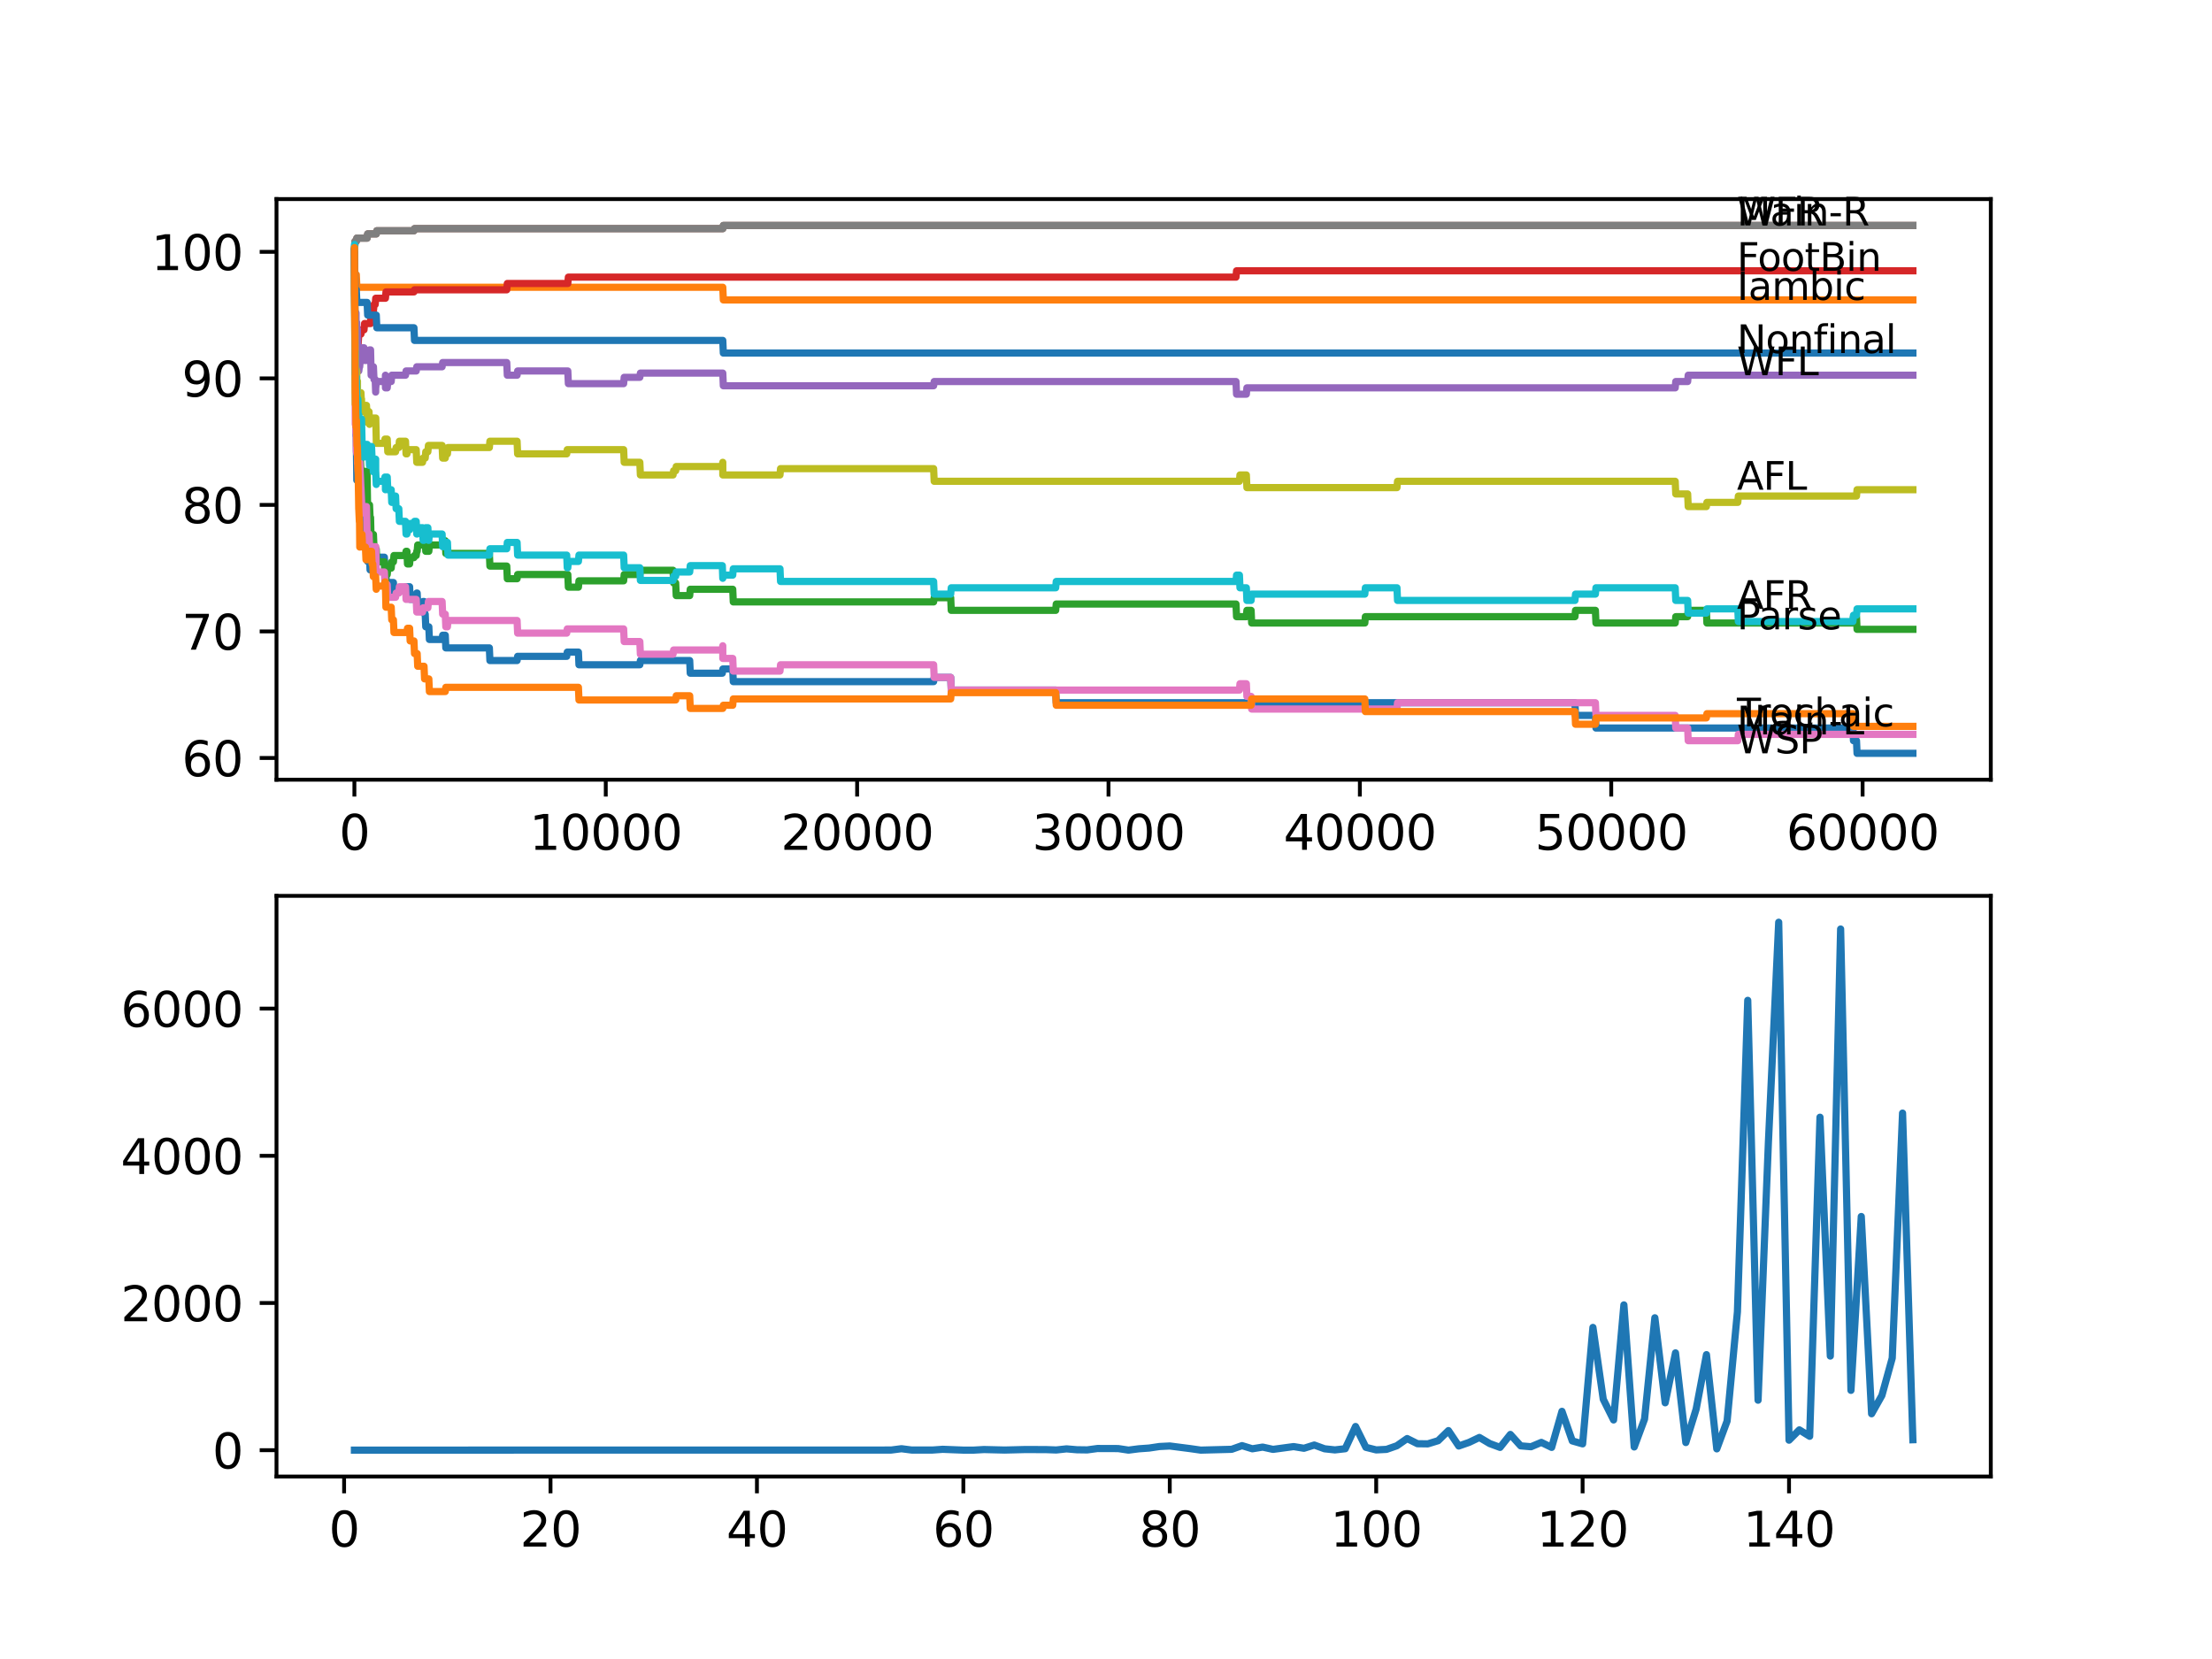 <?xml version="1.0" encoding="utf-8" standalone="no"?>
<!DOCTYPE svg PUBLIC "-//W3C//DTD SVG 1.1//EN"
  "http://www.w3.org/Graphics/SVG/1.1/DTD/svg11.dtd">
<svg xmlns:xlink="http://www.w3.org/1999/xlink" width="460.8pt" height="345.6pt" viewBox="0 0 460.8 345.6" xmlns="http://www.w3.org/2000/svg" version="1.1">
 <defs>
  <style type="text/css">*{stroke-linejoin: round; stroke-linecap: butt}</style>
 </defs>
 <g id="figure_1">
  <g id="patch_1">
   <path d="M 0 345.6 
L 460.8 345.6 
L 460.8 0 
L 0 0 
z
" style="fill: #ffffff"/>
  </g>
  <g id="axes_1">
   <g id="patch_2">
    <path d="M 57.6 162.432 
L 414.72 162.432 
L 414.72 41.472 
L 57.6 41.472 
z
" style="fill: #ffffff"/>
   </g>
   <g id="matplotlib.axis_1">
    <g id="xtick_1">
     <g id="line2d_1">
      <defs>
       <path id="mcea8ee3a75" d="M 0 0 
L 0 3.5 
" style="stroke: #000000; stroke-width: 0.8"/>
      </defs>
      <g>
       <use xlink:href="#mcea8ee3a75" x="73.827" y="162.432" style="stroke: #000000; stroke-width: 0.8"/>
      </g>
     </g>
     <g id="text_1">
      <!-- 0 -->
      <g transform="translate(70.646 177.03)scale(0.1 -0.1)">
       <defs>
        <path id="DejaVuSans-30" d="M 2034 4250 
Q 1547 4250 1301 3770 
Q 1056 3291 1056 2328 
Q 1056 1369 1301 889 
Q 1547 409 2034 409 
Q 2525 409 2770 889 
Q 3016 1369 3016 2328 
Q 3016 3291 2770 3770 
Q 2525 4250 2034 4250 
z
M 2034 4750 
Q 2819 4750 3233 4129 
Q 3647 3509 3647 2328 
Q 3647 1150 3233 529 
Q 2819 -91 2034 -91 
Q 1250 -91 836 529 
Q 422 1150 422 2328 
Q 422 3509 836 4129 
Q 1250 4750 2034 4750 
z
" transform="scale(0.016)"/>
       </defs>
       <use xlink:href="#DejaVuSans-30"/>
      </g>
     </g>
    </g>
    <g id="xtick_2">
     <g id="line2d_2">
      <g>
       <use xlink:href="#mcea8ee3a75" x="126.192" y="162.432" style="stroke: #000000; stroke-width: 0.8"/>
      </g>
     </g>
     <g id="text_2">
      <!-- 10000 -->
      <g transform="translate(110.286 177.03)scale(0.1 -0.1)">
       <defs>
        <path id="DejaVuSans-31" d="M 794 531 
L 1825 531 
L 1825 4091 
L 703 3866 
L 703 4441 
L 1819 4666 
L 2450 4666 
L 2450 531 
L 3481 531 
L 3481 0 
L 794 0 
L 794 531 
z
" transform="scale(0.016)"/>
       </defs>
       <use xlink:href="#DejaVuSans-31"/>
       <use xlink:href="#DejaVuSans-30" x="63.623"/>
       <use xlink:href="#DejaVuSans-30" x="127.246"/>
       <use xlink:href="#DejaVuSans-30" x="190.869"/>
       <use xlink:href="#DejaVuSans-30" x="254.492"/>
      </g>
     </g>
    </g>
    <g id="xtick_3">
     <g id="line2d_3">
      <g>
       <use xlink:href="#mcea8ee3a75" x="178.556" y="162.432" style="stroke: #000000; stroke-width: 0.8"/>
      </g>
     </g>
     <g id="text_3">
      <!-- 20000 -->
      <g transform="translate(162.65 177.03)scale(0.1 -0.1)">
       <defs>
        <path id="DejaVuSans-32" d="M 1228 531 
L 3431 531 
L 3431 0 
L 469 0 
L 469 531 
Q 828 903 1448 1529 
Q 2069 2156 2228 2338 
Q 2531 2678 2651 2914 
Q 2772 3150 2772 3378 
Q 2772 3750 2511 3984 
Q 2250 4219 1831 4219 
Q 1534 4219 1204 4116 
Q 875 4013 500 3803 
L 500 4441 
Q 881 4594 1212 4672 
Q 1544 4750 1819 4750 
Q 2544 4750 2975 4387 
Q 3406 4025 3406 3419 
Q 3406 3131 3298 2873 
Q 3191 2616 2906 2266 
Q 2828 2175 2409 1742 
Q 1991 1309 1228 531 
z
" transform="scale(0.016)"/>
       </defs>
       <use xlink:href="#DejaVuSans-32"/>
       <use xlink:href="#DejaVuSans-30" x="63.623"/>
       <use xlink:href="#DejaVuSans-30" x="127.246"/>
       <use xlink:href="#DejaVuSans-30" x="190.869"/>
       <use xlink:href="#DejaVuSans-30" x="254.492"/>
      </g>
     </g>
    </g>
    <g id="xtick_4">
     <g id="line2d_4">
      <g>
       <use xlink:href="#mcea8ee3a75" x="230.921" y="162.432" style="stroke: #000000; stroke-width: 0.8"/>
      </g>
     </g>
     <g id="text_4">
      <!-- 30000 -->
      <g transform="translate(215.015 177.03)scale(0.1 -0.1)">
       <defs>
        <path id="DejaVuSans-33" d="M 2597 2516 
Q 3050 2419 3304 2112 
Q 3559 1806 3559 1356 
Q 3559 666 3084 287 
Q 2609 -91 1734 -91 
Q 1441 -91 1130 -33 
Q 819 25 488 141 
L 488 750 
Q 750 597 1062 519 
Q 1375 441 1716 441 
Q 2309 441 2620 675 
Q 2931 909 2931 1356 
Q 2931 1769 2642 2001 
Q 2353 2234 1838 2234 
L 1294 2234 
L 1294 2753 
L 1863 2753 
Q 2328 2753 2575 2939 
Q 2822 3125 2822 3475 
Q 2822 3834 2567 4026 
Q 2313 4219 1838 4219 
Q 1578 4219 1281 4162 
Q 984 4106 628 3988 
L 628 4550 
Q 988 4650 1302 4700 
Q 1616 4750 1894 4750 
Q 2613 4750 3031 4423 
Q 3450 4097 3450 3541 
Q 3450 3153 3228 2886 
Q 3006 2619 2597 2516 
z
" transform="scale(0.016)"/>
       </defs>
       <use xlink:href="#DejaVuSans-33"/>
       <use xlink:href="#DejaVuSans-30" x="63.623"/>
       <use xlink:href="#DejaVuSans-30" x="127.246"/>
       <use xlink:href="#DejaVuSans-30" x="190.869"/>
       <use xlink:href="#DejaVuSans-30" x="254.492"/>
      </g>
     </g>
    </g>
    <g id="xtick_5">
     <g id="line2d_5">
      <g>
       <use xlink:href="#mcea8ee3a75" x="283.285" y="162.432" style="stroke: #000000; stroke-width: 0.8"/>
      </g>
     </g>
     <g id="text_5">
      <!-- 40000 -->
      <g transform="translate(267.379 177.03)scale(0.1 -0.1)">
       <defs>
        <path id="DejaVuSans-34" d="M 2419 4116 
L 825 1625 
L 2419 1625 
L 2419 4116 
z
M 2253 4666 
L 3047 4666 
L 3047 1625 
L 3713 1625 
L 3713 1100 
L 3047 1100 
L 3047 0 
L 2419 0 
L 2419 1100 
L 313 1100 
L 313 1709 
L 2253 4666 
z
" transform="scale(0.016)"/>
       </defs>
       <use xlink:href="#DejaVuSans-34"/>
       <use xlink:href="#DejaVuSans-30" x="63.623"/>
       <use xlink:href="#DejaVuSans-30" x="127.246"/>
       <use xlink:href="#DejaVuSans-30" x="190.869"/>
       <use xlink:href="#DejaVuSans-30" x="254.492"/>
      </g>
     </g>
    </g>
    <g id="xtick_6">
     <g id="line2d_6">
      <g>
       <use xlink:href="#mcea8ee3a75" x="335.65" y="162.432" style="stroke: #000000; stroke-width: 0.8"/>
      </g>
     </g>
     <g id="text_6">
      <!-- 50000 -->
      <g transform="translate(319.744 177.03)scale(0.1 -0.1)">
       <defs>
        <path id="DejaVuSans-35" d="M 691 4666 
L 3169 4666 
L 3169 4134 
L 1269 4134 
L 1269 2991 
Q 1406 3038 1543 3061 
Q 1681 3084 1819 3084 
Q 2600 3084 3056 2656 
Q 3513 2228 3513 1497 
Q 3513 744 3044 326 
Q 2575 -91 1722 -91 
Q 1428 -91 1123 -41 
Q 819 9 494 109 
L 494 744 
Q 775 591 1075 516 
Q 1375 441 1709 441 
Q 2250 441 2565 725 
Q 2881 1009 2881 1497 
Q 2881 1984 2565 2268 
Q 2250 2553 1709 2553 
Q 1456 2553 1204 2497 
Q 953 2441 691 2322 
L 691 4666 
z
" transform="scale(0.016)"/>
       </defs>
       <use xlink:href="#DejaVuSans-35"/>
       <use xlink:href="#DejaVuSans-30" x="63.623"/>
       <use xlink:href="#DejaVuSans-30" x="127.246"/>
       <use xlink:href="#DejaVuSans-30" x="190.869"/>
       <use xlink:href="#DejaVuSans-30" x="254.492"/>
      </g>
     </g>
    </g>
    <g id="xtick_7">
     <g id="line2d_7">
      <g>
       <use xlink:href="#mcea8ee3a75" x="388.014" y="162.432" style="stroke: #000000; stroke-width: 0.8"/>
      </g>
     </g>
     <g id="text_7">
      <!-- 60000 -->
      <g transform="translate(372.108 177.03)scale(0.1 -0.1)">
       <defs>
        <path id="DejaVuSans-36" d="M 2113 2584 
Q 1688 2584 1439 2293 
Q 1191 2003 1191 1497 
Q 1191 994 1439 701 
Q 1688 409 2113 409 
Q 2538 409 2786 701 
Q 3034 994 3034 1497 
Q 3034 2003 2786 2293 
Q 2538 2584 2113 2584 
z
M 3366 4563 
L 3366 3988 
Q 3128 4100 2886 4159 
Q 2644 4219 2406 4219 
Q 1781 4219 1451 3797 
Q 1122 3375 1075 2522 
Q 1259 2794 1537 2939 
Q 1816 3084 2150 3084 
Q 2853 3084 3261 2657 
Q 3669 2231 3669 1497 
Q 3669 778 3244 343 
Q 2819 -91 2113 -91 
Q 1303 -91 875 529 
Q 447 1150 447 2328 
Q 447 3434 972 4092 
Q 1497 4750 2381 4750 
Q 2619 4750 2861 4703 
Q 3103 4656 3366 4563 
z
" transform="scale(0.016)"/>
       </defs>
       <use xlink:href="#DejaVuSans-36"/>
       <use xlink:href="#DejaVuSans-30" x="63.623"/>
       <use xlink:href="#DejaVuSans-30" x="127.246"/>
       <use xlink:href="#DejaVuSans-30" x="190.869"/>
       <use xlink:href="#DejaVuSans-30" x="254.492"/>
      </g>
     </g>
    </g>
   </g>
   <g id="matplotlib.axis_2">
    <g id="ytick_1">
     <g id="line2d_8">
      <defs>
       <path id="m434ebe4e1e" d="M 0 0 
L -3.5 0 
" style="stroke: #000000; stroke-width: 0.8"/>
      </defs>
      <g>
       <use xlink:href="#m434ebe4e1e" x="57.6" y="157.9" style="stroke: #000000; stroke-width: 0.8"/>
      </g>
     </g>
     <g id="text_8">
      <!-- 60 -->
      <g transform="translate(37.875 161.7)scale(0.1 -0.1)">
       <use xlink:href="#DejaVuSans-36"/>
       <use xlink:href="#DejaVuSans-30" x="63.623"/>
      </g>
     </g>
    </g>
    <g id="ytick_2">
     <g id="line2d_9">
      <g>
       <use xlink:href="#m434ebe4e1e" x="57.6" y="131.541" style="stroke: #000000; stroke-width: 0.8"/>
      </g>
     </g>
     <g id="text_9">
      <!-- 70 -->
      <g transform="translate(37.875 135.34)scale(0.1 -0.1)">
       <defs>
        <path id="DejaVuSans-37" d="M 525 4666 
L 3525 4666 
L 3525 4397 
L 1831 0 
L 1172 0 
L 2766 4134 
L 525 4134 
L 525 4666 
z
" transform="scale(0.016)"/>
       </defs>
       <use xlink:href="#DejaVuSans-37"/>
       <use xlink:href="#DejaVuSans-30" x="63.623"/>
      </g>
     </g>
    </g>
    <g id="ytick_3">
     <g id="line2d_10">
      <g>
       <use xlink:href="#m434ebe4e1e" x="57.6" y="105.181" style="stroke: #000000; stroke-width: 0.8"/>
      </g>
     </g>
     <g id="text_10">
      <!-- 80 -->
      <g transform="translate(37.875 108.98)scale(0.1 -0.1)">
       <defs>
        <path id="DejaVuSans-38" d="M 2034 2216 
Q 1584 2216 1326 1975 
Q 1069 1734 1069 1313 
Q 1069 891 1326 650 
Q 1584 409 2034 409 
Q 2484 409 2743 651 
Q 3003 894 3003 1313 
Q 3003 1734 2745 1975 
Q 2488 2216 2034 2216 
z
M 1403 2484 
Q 997 2584 770 2862 
Q 544 3141 544 3541 
Q 544 4100 942 4425 
Q 1341 4750 2034 4750 
Q 2731 4750 3128 4425 
Q 3525 4100 3525 3541 
Q 3525 3141 3298 2862 
Q 3072 2584 2669 2484 
Q 3125 2378 3379 2068 
Q 3634 1759 3634 1313 
Q 3634 634 3220 271 
Q 2806 -91 2034 -91 
Q 1263 -91 848 271 
Q 434 634 434 1313 
Q 434 1759 690 2068 
Q 947 2378 1403 2484 
z
M 1172 3481 
Q 1172 3119 1398 2916 
Q 1625 2713 2034 2713 
Q 2441 2713 2670 2916 
Q 2900 3119 2900 3481 
Q 2900 3844 2670 4047 
Q 2441 4250 2034 4250 
Q 1625 4250 1398 4047 
Q 1172 3844 1172 3481 
z
" transform="scale(0.016)"/>
       </defs>
       <use xlink:href="#DejaVuSans-38"/>
       <use xlink:href="#DejaVuSans-30" x="63.623"/>
      </g>
     </g>
    </g>
    <g id="ytick_4">
     <g id="line2d_11">
      <g>
       <use xlink:href="#m434ebe4e1e" x="57.6" y="78.821" style="stroke: #000000; stroke-width: 0.8"/>
      </g>
     </g>
     <g id="text_11">
      <!-- 90 -->
      <g transform="translate(37.875 82.621)scale(0.1 -0.1)">
       <defs>
        <path id="DejaVuSans-39" d="M 703 97 
L 703 672 
Q 941 559 1184 500 
Q 1428 441 1663 441 
Q 2288 441 2617 861 
Q 2947 1281 2994 2138 
Q 2813 1869 2534 1725 
Q 2256 1581 1919 1581 
Q 1219 1581 811 2004 
Q 403 2428 403 3163 
Q 403 3881 828 4315 
Q 1253 4750 1959 4750 
Q 2769 4750 3195 4129 
Q 3622 3509 3622 2328 
Q 3622 1225 3098 567 
Q 2575 -91 1691 -91 
Q 1453 -91 1209 -44 
Q 966 3 703 97 
z
M 1959 2075 
Q 2384 2075 2632 2365 
Q 2881 2656 2881 3163 
Q 2881 3666 2632 3958 
Q 2384 4250 1959 4250 
Q 1534 4250 1286 3958 
Q 1038 3666 1038 3163 
Q 1038 2656 1286 2365 
Q 1534 2075 1959 2075 
z
" transform="scale(0.016)"/>
       </defs>
       <use xlink:href="#DejaVuSans-39"/>
       <use xlink:href="#DejaVuSans-30" x="63.623"/>
      </g>
     </g>
    </g>
    <g id="ytick_5">
     <g id="line2d_12">
      <g>
       <use xlink:href="#m434ebe4e1e" x="57.6" y="52.462" style="stroke: #000000; stroke-width: 0.8"/>
      </g>
     </g>
     <g id="text_12">
      <!-- 100 -->
      <g transform="translate(31.512 56.261)scale(0.1 -0.1)">
       <use xlink:href="#DejaVuSans-31"/>
       <use xlink:href="#DejaVuSans-30" x="63.623"/>
       <use xlink:href="#DejaVuSans-30" x="127.246"/>
      </g>
     </g>
    </g>
   </g>
   <g id="line2d_13">
    <path d="M 73.833 52.462 
L 73.985 74.78 
L 74.037 73.901 
L 74.047 79.173 
L 74.058 79.173 
L 74.163 90.815 
L 74.189 90.156 
L 74.205 90.156 
L 74.33 100.041 
L 74.435 100.041 
L 74.555 98.503 
L 74.629 98.503 
L 74.639 97.625 
L 74.644 100.261 
L 74.728 100.261 
L 74.744 100.261 
L 74.786 99.382 
L 74.791 102.018 
L 74.843 102.018 
L 74.896 102.018 
L 75.016 107.29 
L 75.069 107.29 
L 75.184 109.926 
L 75.194 109.926 
L 75.309 109.047 
L 76.126 109.047 
L 76.241 111.683 
L 76.456 111.683 
L 76.577 116.955 
L 76.875 116.955 
L 76.975 116.076 
L 77.09 118.712 
L 77.399 118.712 
L 77.514 117.834 
L 77.655 117.834 
L 77.771 116.955 
L 78.258 116.955 
L 78.373 116.076 
L 80.069 116.076 
L 80.185 118.712 
L 80.352 118.712 
L 80.467 121.348 
L 81.954 121.348 
L 82.07 123.984 
L 82.405 123.984 
L 82.52 123.106 
L 84.473 123.106 
L 84.588 122.227 
L 85.327 122.227 
L 85.442 124.863 
L 86.233 124.863 
L 86.348 124.424 
L 86.704 124.424 
L 86.819 123.545 
L 86.903 123.545 
L 87.018 126.181 
L 88.024 126.181 
L 88.139 125.302 
L 88.332 125.302 
L 88.448 127.938 
L 88.579 127.938 
L 88.694 130.574 
L 89.333 130.574 
L 89.448 133.21 
L 92.097 133.21 
L 92.213 132.331 
L 92.757 132.331 
L 92.872 134.967 
L 101.942 134.967 
L 102.057 137.603 
L 107.718 137.603 
L 107.833 136.725 
L 118.055 136.725 
L 118.17 135.846 
L 120.495 135.846 
L 120.61 138.482 
L 133.287 138.482 
L 133.403 137.603 
L 143.676 137.603 
L 143.792 140.239 
L 150.473 140.239 
L 150.589 139.361 
L 152.641 139.361 
L 152.756 141.997 
L 194.491 141.997 
L 194.606 141.118 
L 198.047 141.118 
L 198.162 143.754 
L 219.919 143.754 
L 220.034 146.39 
L 328.094 146.39 
L 328.209 149.026 
L 332.351 149.026 
L 332.466 151.662 
L 385.998 151.662 
L 386.114 154.298 
L 386.742 154.298 
L 386.857 156.934 
L 398.487 156.934 
L 398.487 156.934 
" clip-path="url(#p1489a0b9ee)" style="fill: none; stroke: #1f77b4; stroke-width: 1.5; stroke-linecap: square"/>
   </g>
   <g id="line2d_14">
    <path d="M 73.833 52.462 
L 73.901 61.6 
L 73.953 58.085 
L 74.068 57.207 
L 74.225 57.207 
L 74.341 59.842 
L 150.568 59.842 
L 150.683 62.478 
L 398.487 62.478 
L 398.487 62.478 
" clip-path="url(#p1489a0b9ee)" style="fill: none; stroke: #ff7f0e; stroke-width: 1.5; stroke-linecap: square"/>
   </g>
   <g id="line2d_15">
    <path d="M 73.833 52.462 
L 73.953 71.133 
L 73.974 68.937 
L 73.979 68.937 
L 74.095 79.92 
L 74.11 79.041 
L 74.115 79.041 
L 74.126 76.405 
L 74.184 86.949 
L 74.194 86.949 
L 74.205 86.949 
L 74.32 90.244 
L 74.44 87.608 
L 74.445 87.608 
L 74.555 90.683 
L 74.561 89.365 
L 74.623 93.319 
L 74.66 91.123 
L 74.686 91.123 
L 74.801 95.516 
L 74.896 95.516 
L 74.948 92.88 
L 75.006 95.516 
L 75.069 95.516 
L 75.184 98.152 
L 75.309 98.152 
L 75.315 100.788 
L 75.419 98.152 
L 75.828 98.152 
L 75.943 100.788 
L 76.126 100.788 
L 76.241 99.47 
L 76.346 99.47 
L 76.456 98.152 
L 76.582 106.06 
L 76.875 106.06 
L 76.975 105.181 
L 77.09 107.817 
L 77.195 107.817 
L 77.315 113.089 
L 77.399 113.089 
L 77.514 112.21 
L 77.655 112.21 
L 77.771 111.332 
L 77.791 111.332 
L 77.907 113.968 
L 78.158 113.968 
L 78.258 116.604 
L 78.268 115.725 
L 78.278 115.725 
L 78.383 114.407 
L 78.498 117.043 
L 80.069 117.043 
L 80.185 119.679 
L 80.274 119.679 
L 80.295 118.361 
L 80.3 120.997 
L 80.384 119.679 
L 80.666 119.679 
L 80.781 118.361 
L 81.494 118.361 
L 81.609 117.043 
L 81.954 117.043 
L 82.07 115.725 
L 84.473 115.725 
L 84.588 114.846 
L 84.772 114.846 
L 84.887 117.482 
L 85.327 117.482 
L 85.442 116.164 
L 86.233 116.164 
L 86.348 115.725 
L 86.704 115.725 
L 86.819 114.846 
L 86.903 114.846 
L 87.018 113.528 
L 88.332 113.528 
L 88.448 112.21 
L 88.579 112.21 
L 88.694 114.846 
L 89.333 114.846 
L 89.448 113.528 
L 92.097 113.528 
L 92.213 112.65 
L 92.757 112.65 
L 92.872 115.286 
L 101.942 115.286 
L 102.057 117.922 
L 105.566 117.922 
L 105.681 120.558 
L 107.718 120.558 
L 107.833 119.679 
L 118.285 119.679 
L 118.4 122.315 
L 120.495 122.315 
L 120.61 120.997 
L 129.915 120.997 
L 130.03 119.679 
L 133.287 119.679 
L 133.403 118.8 
L 140.21 118.8 
L 140.325 121.436 
L 140.755 121.436 
L 140.87 124.072 
L 143.676 124.072 
L 143.792 122.754 
L 152.641 122.754 
L 152.756 125.39 
L 194.491 125.39 
L 194.606 124.511 
L 198.047 124.511 
L 198.162 127.147 
L 219.919 127.147 
L 220.034 125.829 
L 257.48 125.829 
L 257.595 128.465 
L 259.638 128.465 
L 259.753 127.147 
L 260.627 127.147 
L 260.743 129.783 
L 284.317 129.783 
L 284.432 128.465 
L 328.094 128.465 
L 328.209 127.147 
L 332.351 127.147 
L 332.466 129.783 
L 348.977 129.783 
L 349.092 128.465 
L 351.569 128.465 
L 351.684 127.147 
L 355.465 127.147 
L 355.58 129.783 
L 385.998 129.783 
L 386.114 128.465 
L 386.742 128.465 
L 386.857 131.101 
L 398.487 131.101 
L 398.487 131.101 
" clip-path="url(#p1489a0b9ee)" style="fill: none; stroke: #2ca02c; stroke-width: 1.5; stroke-linecap: square"/>
   </g>
   <g id="line2d_16">
    <path d="M 73.833 52.462 
L 73.848 52.462 
L 74 74.867 
L 74.006 73.989 
L 74.011 76.625 
L 74.11 74.428 
L 74.126 74.428 
L 74.178 71.792 
L 74.225 74.428 
L 74.236 77.064 
L 74.335 74.867 
L 74.435 74.867 
L 74.472 75.526 
L 74.571 71.573 
L 74.618 71.573 
L 74.733 69.596 
L 75.194 69.596 
L 75.309 68.717 
L 75.828 68.717 
L 75.943 67.399 
L 77.195 67.399 
L 77.315 64.763 
L 77.791 64.763 
L 77.907 63.445 
L 78.158 63.445 
L 78.273 62.127 
L 80.295 62.127 
L 80.41 60.809 
L 86.233 60.809 
L 86.348 60.37 
L 105.566 60.37 
L 105.681 59.052 
L 118.285 59.052 
L 118.4 57.734 
L 257.48 57.734 
L 257.595 56.416 
L 398.487 56.416 
L 398.487 56.416 
" clip-path="url(#p1489a0b9ee)" style="fill: none; stroke: #d62728; stroke-width: 1.5; stroke-linecap: square"/>
   </g>
   <g id="line2d_17">
    <path d="M 73.833 52.462 
L 73.948 73.989 
L 73.979 70.914 
L 74.105 66.52 
L 74.121 66.52 
L 74.173 65.202 
L 74.178 67.838 
L 74.225 67.179 
L 74.299 67.179 
L 74.33 69.815 
L 74.409 68.497 
L 74.445 68.497 
L 74.566 74.208 
L 74.608 74.208 
L 74.618 72.89 
L 74.692 77.284 
L 74.702 77.284 
L 74.744 77.284 
L 74.859 76.405 
L 74.927 76.405 
L 75.042 75.087 
L 75.315 75.087 
L 75.435 72.451 
L 75.828 72.451 
L 75.943 75.087 
L 76.346 75.087 
L 76.461 73.769 
L 76.875 73.769 
L 76.99 72.89 
L 77.195 72.89 
L 77.315 78.162 
L 77.399 78.162 
L 77.514 77.284 
L 77.655 77.284 
L 77.771 76.405 
L 77.791 76.405 
L 77.907 79.041 
L 78.158 79.041 
L 78.258 81.677 
L 78.268 80.798 
L 78.278 80.798 
L 78.394 79.48 
L 80.274 79.48 
L 80.295 78.162 
L 80.3 80.798 
L 80.378 80.798 
L 80.666 80.798 
L 80.781 79.48 
L 81.494 79.48 
L 81.609 78.162 
L 84.473 78.162 
L 84.588 77.284 
L 86.704 77.284 
L 86.819 76.405 
L 92.097 76.405 
L 92.213 75.526 
L 105.566 75.526 
L 105.681 78.162 
L 107.718 78.162 
L 107.833 77.284 
L 118.285 77.284 
L 118.4 79.92 
L 129.915 79.92 
L 130.03 78.602 
L 133.287 78.602 
L 133.403 77.723 
L 150.568 77.723 
L 150.683 80.359 
L 194.491 80.359 
L 194.606 79.48 
L 257.48 79.48 
L 257.595 82.116 
L 259.638 82.116 
L 259.753 80.798 
L 348.977 80.798 
L 349.092 79.48 
L 351.569 79.48 
L 351.684 78.162 
L 398.487 78.162 
L 398.487 78.162 
" clip-path="url(#p1489a0b9ee)" style="fill: none; stroke: #9467bd; stroke-width: 1.5; stroke-linecap: square"/>
   </g>
   <g id="line2d_18">
    <path d="M 73.833 52.462 
L 73.838 52.462 
L 73.964 50.265 
L 74.225 50.265 
L 74.341 49.606 
L 76.477 49.606 
L 76.592 48.727 
L 78.383 48.727 
L 78.498 48.069 
L 86.233 48.069 
L 86.348 47.629 
L 150.568 47.629 
L 150.683 46.97 
L 398.487 46.97 
L 398.487 46.97 
" clip-path="url(#p1489a0b9ee)" style="fill: none; stroke: #8c564b; stroke-width: 1.5; stroke-linecap: square"/>
   </g>
   <g id="line2d_19">
    <path d="M 73.833 52.462 
L 73.838 52.462 
L 74.011 88.399 
L 74.016 87.74 
L 74.037 87.74 
L 74.095 84.884 
L 74.126 90.156 
L 74.136 89.497 
L 74.163 89.497 
L 74.178 88.838 
L 74.231 94.11 
L 74.241 93.231 
L 74.299 93.231 
L 74.33 91.913 
L 74.335 94.549 
L 74.398 94.549 
L 74.435 94.549 
L 74.466 93.89 
L 74.472 96.526 
L 74.529 96.526 
L 74.55 96.526 
L 74.665 99.162 
L 74.686 99.162 
L 74.817 96.307 
L 74.948 96.307 
L 75.063 98.943 
L 75.069 98.943 
L 75.184 101.579 
L 75.194 101.579 
L 75.309 104.215 
L 75.315 104.215 
L 75.43 106.85 
L 75.566 106.85 
L 75.681 105.533 
L 76.346 105.533 
L 76.467 110.804 
L 76.477 110.804 
L 76.488 113.44 
L 76.587 111.244 
L 76.875 111.244 
L 76.99 113.88 
L 78.278 113.88 
L 78.399 119.152 
L 80.069 119.152 
L 80.185 121.788 
L 80.666 121.788 
L 80.781 124.424 
L 82.405 124.424 
L 82.52 123.545 
L 83.08 123.545 
L 83.195 122.227 
L 84.473 122.227 
L 84.588 124.863 
L 86.704 124.863 
L 86.819 127.499 
L 88.024 127.499 
L 88.139 126.62 
L 89.134 126.62 
L 89.249 125.302 
L 92.097 125.302 
L 92.213 127.938 
L 92.757 127.938 
L 92.872 130.574 
L 93.208 130.574 
L 93.323 129.256 
L 107.718 129.256 
L 107.833 131.892 
L 118.055 131.892 
L 118.17 131.014 
L 129.915 131.014 
L 130.03 133.649 
L 133.287 133.649 
L 133.403 136.285 
L 140.21 136.285 
L 140.325 135.407 
L 150.473 135.407 
L 150.568 134.528 
L 150.573 137.164 
L 152.641 137.164 
L 152.756 139.8 
L 162.486 139.8 
L 162.601 138.482 
L 194.491 138.482 
L 194.606 141.118 
L 198.047 141.118 
L 198.162 143.754 
L 258.192 143.754 
L 258.308 142.436 
L 259.638 142.436 
L 259.753 145.072 
L 260.627 145.072 
L 260.743 147.708 
L 291.014 147.708 
L 291.13 146.39 
L 332.351 146.39 
L 332.466 149.026 
L 348.977 149.026 
L 349.092 151.662 
L 351.569 151.662 
L 351.684 154.298 
L 362.015 154.298 
L 362.131 152.98 
L 398.487 152.98 
L 398.487 152.98 
" clip-path="url(#p1489a0b9ee)" style="fill: none; stroke: #e377c2; stroke-width: 1.5; stroke-linecap: square"/>
   </g>
   <g id="line2d_20">
    <path d="M 73.833 52.462 
L 73.838 52.462 
L 73.964 50.265 
L 74.225 50.265 
L 74.341 49.606 
L 76.477 49.606 
L 76.592 48.727 
L 78.383 48.727 
L 78.498 48.069 
L 86.233 48.069 
L 86.348 47.629 
L 150.568 47.629 
L 150.683 46.97 
L 398.487 46.97 
L 398.487 46.97 
" clip-path="url(#p1489a0b9ee)" style="fill: none; stroke: #7f7f7f; stroke-width: 1.5; stroke-linecap: square"/>
   </g>
   <g id="line2d_21">
    <path d="M 73.833 52.462 
L 73.838 51.583 
L 73.869 64.236 
L 74.011 84.225 
L 74.016 83.566 
L 74.021 83.566 
L 74.095 76.317 
L 74.147 80.93 
L 74.157 80.93 
L 74.225 76.976 
L 74.273 78.734 
L 74.299 78.734 
L 74.33 77.416 
L 74.335 80.052 
L 74.398 80.052 
L 74.435 80.052 
L 74.466 79.393 
L 74.472 82.029 
L 74.529 82.029 
L 74.55 82.029 
L 74.665 84.664 
L 74.686 84.664 
L 74.817 81.809 
L 75.194 81.809 
L 75.309 84.445 
L 75.315 83.127 
L 75.32 85.763 
L 75.414 85.763 
L 75.566 85.763 
L 75.681 84.445 
L 76.346 84.445 
L 76.456 87.081 
L 76.477 85.323 
L 76.482 87.959 
L 76.571 85.763 
L 76.875 85.763 
L 76.975 88.399 
L 76.985 87.081 
L 78.278 87.081 
L 78.399 92.353 
L 80.069 92.353 
L 80.185 91.474 
L 80.666 91.474 
L 80.781 94.11 
L 82.405 94.11 
L 82.52 93.231 
L 83.08 93.231 
L 83.195 91.913 
L 84.473 91.913 
L 84.588 94.549 
L 84.772 94.549 
L 84.887 93.671 
L 86.704 93.671 
L 86.819 96.307 
L 88.024 96.307 
L 88.139 95.428 
L 88.579 95.428 
L 88.694 94.11 
L 89.134 94.11 
L 89.249 92.792 
L 92.097 92.792 
L 92.213 95.428 
L 92.757 95.428 
L 92.872 94.549 
L 93.208 94.549 
L 93.323 93.231 
L 101.942 93.231 
L 102.057 91.913 
L 107.718 91.913 
L 107.833 94.549 
L 118.055 94.549 
L 118.17 93.671 
L 129.915 93.671 
L 130.03 96.307 
L 133.287 96.307 
L 133.403 98.943 
L 140.21 98.943 
L 140.325 98.064 
L 140.755 98.064 
L 140.87 97.185 
L 150.473 97.185 
L 150.568 96.307 
L 150.573 98.943 
L 162.486 98.943 
L 162.601 97.625 
L 194.491 97.625 
L 194.606 100.261 
L 258.192 100.261 
L 258.308 98.943 
L 259.638 98.943 
L 259.753 101.579 
L 291.014 101.579 
L 291.13 100.261 
L 348.977 100.261 
L 349.092 102.897 
L 351.569 102.897 
L 351.684 105.533 
L 355.465 105.533 
L 355.58 104.654 
L 362.015 104.654 
L 362.131 103.336 
L 386.742 103.336 
L 386.857 102.018 
L 398.487 102.018 
L 398.487 102.018 
" clip-path="url(#p1489a0b9ee)" style="fill: none; stroke: #bcbd22; stroke-width: 1.5; stroke-linecap: square"/>
   </g>
   <g id="line2d_22">
    <path d="M 73.833 52.462 
L 73.848 50.924 
L 73.885 58.964 
L 73.89 58.085 
L 74.011 77.855 
L 74.037 76.317 
L 74.068 73.242 
L 74.1 79.832 
L 74.121 78.514 
L 74.173 81.809 
L 74.231 78.514 
L 74.236 78.514 
L 74.351 83.127 
L 74.435 83.127 
L 74.529 85.763 
L 74.545 84.445 
L 74.55 84.445 
L 74.555 83.127 
L 74.634 88.399 
L 74.65 87.081 
L 74.686 87.081 
L 74.744 86.422 
L 74.749 89.058 
L 74.781 89.058 
L 74.786 89.058 
L 74.801 88.179 
L 74.807 90.815 
L 74.885 90.815 
L 74.896 90.815 
L 74.927 89.497 
L 74.932 92.133 
L 75.006 90.815 
L 75.069 90.815 
L 75.184 89.497 
L 75.194 89.497 
L 75.315 87.3 
L 75.435 92.572 
L 75.566 92.572 
L 75.681 95.208 
L 75.828 95.208 
L 75.943 93.89 
L 76.126 93.89 
L 76.241 92.572 
L 76.346 92.572 
L 76.456 95.208 
L 76.488 92.572 
L 76.571 94.33 
L 76.875 94.33 
L 76.975 96.966 
L 76.985 95.648 
L 77.195 95.648 
L 77.315 93.012 
L 77.399 93.012 
L 77.514 95.648 
L 77.655 95.648 
L 77.771 98.284 
L 77.791 98.284 
L 77.907 96.966 
L 78.158 96.966 
L 78.258 95.648 
L 78.263 98.284 
L 78.278 98.284 
L 78.383 100.92 
L 78.388 100.261 
L 80.069 100.261 
L 80.185 99.382 
L 80.274 99.382 
L 80.295 102.018 
L 80.384 99.382 
L 80.666 99.382 
L 80.781 102.018 
L 81.494 102.018 
L 81.609 104.654 
L 81.954 104.654 
L 82.07 103.336 
L 82.405 103.336 
L 82.52 105.972 
L 83.08 105.972 
L 83.195 108.608 
L 84.473 108.608 
L 84.588 111.244 
L 84.772 111.244 
L 84.887 110.365 
L 85.327 110.365 
L 85.442 109.047 
L 86.233 109.047 
L 86.348 108.608 
L 86.704 108.608 
L 86.819 111.244 
L 86.903 111.244 
L 87.018 109.926 
L 88.024 109.926 
L 88.139 112.562 
L 88.332 112.562 
L 88.448 111.244 
L 88.579 111.244 
L 88.694 109.926 
L 89.134 109.926 
L 89.249 112.562 
L 89.333 112.562 
L 89.448 111.244 
L 92.097 111.244 
L 92.213 113.88 
L 92.757 113.88 
L 92.872 113.001 
L 93.208 113.001 
L 93.323 115.637 
L 101.942 115.637 
L 102.057 114.319 
L 105.566 114.319 
L 105.681 113.001 
L 107.718 113.001 
L 107.833 115.637 
L 118.055 115.637 
L 118.17 118.273 
L 118.285 118.273 
L 118.4 116.955 
L 120.495 116.955 
L 120.61 115.637 
L 129.915 115.637 
L 130.03 118.273 
L 133.287 118.273 
L 133.403 120.909 
L 140.21 120.909 
L 140.325 120.03 
L 140.755 120.03 
L 140.87 119.152 
L 143.676 119.152 
L 143.792 117.834 
L 150.473 117.834 
L 150.568 120.47 
L 150.583 119.811 
L 152.641 119.811 
L 152.756 118.493 
L 162.486 118.493 
L 162.601 121.129 
L 194.491 121.129 
L 194.606 123.765 
L 198.047 123.765 
L 198.162 122.447 
L 219.919 122.447 
L 220.034 121.129 
L 257.48 121.129 
L 257.595 119.811 
L 258.192 119.811 
L 258.308 122.447 
L 259.638 122.447 
L 259.753 125.083 
L 260.627 125.083 
L 260.743 123.765 
L 284.317 123.765 
L 284.432 122.447 
L 291.014 122.447 
L 291.13 125.083 
L 328.094 125.083 
L 328.209 123.765 
L 332.351 123.765 
L 332.466 122.447 
L 348.977 122.447 
L 349.092 125.083 
L 351.569 125.083 
L 351.684 127.719 
L 355.465 127.719 
L 355.58 126.84 
L 362.015 126.84 
L 362.131 129.476 
L 385.998 129.476 
L 386.114 128.158 
L 386.742 128.158 
L 386.857 126.84 
L 398.487 126.84 
L 398.487 126.84 
" clip-path="url(#p1489a0b9ee)" style="fill: none; stroke: #17becf; stroke-width: 1.5; stroke-linecap: square"/>
   </g>
   <g id="line2d_23">
    <path d="M 73.833 52.462 
L 73.838 52.462 
L 73.964 60.37 
L 74.225 60.37 
L 74.341 63.006 
L 76.477 63.006 
L 76.592 65.642 
L 78.383 65.642 
L 78.498 68.278 
L 86.233 68.278 
L 86.348 70.914 
L 150.568 70.914 
L 150.683 73.549 
L 398.487 73.549 
L 398.487 73.549 
" clip-path="url(#p1489a0b9ee)" style="fill: none; stroke: #1f77b4; stroke-width: 1.5; stroke-linecap: square"/>
   </g>
   <g id="line2d_24">
    <path d="M 73.833 52.462 
L 73.848 51.583 
L 73.885 61.248 
L 73.89 61.248 
L 73.896 61.248 
L 74.042 81.897 
L 74.058 81.018 
L 74.121 86.29 
L 74.126 86.29 
L 74.178 88.926 
L 74.236 87.608 
L 74.262 87.608 
L 74.383 92.88 
L 74.456 92.88 
L 74.576 98.152 
L 74.608 98.152 
L 74.733 106.06 
L 74.744 106.06 
L 74.859 108.696 
L 74.896 108.696 
L 74.948 113.968 
L 75.011 112.65 
L 75.069 112.65 
L 75.184 111.332 
L 75.414 111.332 
L 75.529 113.968 
L 76.126 113.968 
L 76.241 116.604 
L 76.456 116.604 
L 76.577 114.846 
L 77.399 114.846 
L 77.514 117.482 
L 77.655 117.482 
L 77.771 120.118 
L 78.258 120.118 
L 78.373 122.754 
L 78.383 122.754 
L 78.498 122.095 
L 80.069 122.095 
L 80.185 121.217 
L 80.274 121.217 
L 80.394 126.488 
L 81.494 126.488 
L 81.609 129.124 
L 81.954 129.124 
L 82.07 131.76 
L 84.772 131.76 
L 84.887 130.882 
L 85.327 130.882 
L 85.442 133.518 
L 86.233 133.518 
L 86.348 136.154 
L 86.903 136.154 
L 87.018 138.79 
L 88.332 138.79 
L 88.448 141.426 
L 89.333 141.426 
L 89.448 144.062 
L 92.757 144.062 
L 92.872 143.183 
L 120.495 143.183 
L 120.61 145.819 
L 140.755 145.819 
L 140.87 144.94 
L 143.676 144.94 
L 143.792 147.576 
L 150.568 147.576 
L 150.683 146.917 
L 152.641 146.917 
L 152.756 145.599 
L 198.047 145.599 
L 198.162 144.281 
L 219.919 144.281 
L 220.034 146.917 
L 260.627 146.917 
L 260.743 145.599 
L 284.317 145.599 
L 284.432 148.235 
L 328.094 148.235 
L 328.209 150.871 
L 332.351 150.871 
L 332.466 149.553 
L 355.465 149.553 
L 355.58 148.674 
L 385.998 148.674 
L 386.114 151.31 
L 398.487 151.31 
L 398.487 151.31 
" clip-path="url(#p1489a0b9ee)" style="fill: none; stroke: #ff7f0e; stroke-width: 1.5; stroke-linecap: square"/>
   </g>
   <g id="patch_3">
    <path d="M 57.6 162.432 
L 57.6 41.472 
" style="fill: none; stroke: #000000; stroke-width: 0.8; stroke-linejoin: miter; stroke-linecap: square"/>
   </g>
   <g id="patch_4">
    <path d="M 414.72 162.432 
L 414.72 41.472 
" style="fill: none; stroke: #000000; stroke-width: 0.8; stroke-linejoin: miter; stroke-linecap: square"/>
   </g>
   <g id="patch_5">
    <path d="M 57.6 162.432 
L 414.72 162.432 
" style="fill: none; stroke: #000000; stroke-width: 0.8; stroke-linejoin: miter; stroke-linecap: square"/>
   </g>
   <g id="patch_6">
    <path d="M 57.6 41.472 
L 414.72 41.472 
" style="fill: none; stroke: #000000; stroke-width: 0.8; stroke-linejoin: miter; stroke-linecap: square"/>
   </g>
   <g id="text_13">
    <!-- WSP -->
    <g transform="translate(361.832 156.934)scale(0.08 -0.08)">
     <defs>
      <path id="DejaVuSans-57" d="M 213 4666 
L 850 4666 
L 1831 722 
L 2809 4666 
L 3519 4666 
L 4500 722 
L 5478 4666 
L 6119 4666 
L 4947 0 
L 4153 0 
L 3169 4050 
L 2175 0 
L 1381 0 
L 213 4666 
z
" transform="scale(0.016)"/>
      <path id="DejaVuSans-53" d="M 3425 4513 
L 3425 3897 
Q 3066 4069 2747 4153 
Q 2428 4238 2131 4238 
Q 1616 4238 1336 4038 
Q 1056 3838 1056 3469 
Q 1056 3159 1242 3001 
Q 1428 2844 1947 2747 
L 2328 2669 
Q 3034 2534 3370 2195 
Q 3706 1856 3706 1288 
Q 3706 609 3251 259 
Q 2797 -91 1919 -91 
Q 1588 -91 1214 -16 
Q 841 59 441 206 
L 441 856 
Q 825 641 1194 531 
Q 1563 422 1919 422 
Q 2459 422 2753 634 
Q 3047 847 3047 1241 
Q 3047 1584 2836 1778 
Q 2625 1972 2144 2069 
L 1759 2144 
Q 1053 2284 737 2584 
Q 422 2884 422 3419 
Q 422 4038 858 4394 
Q 1294 4750 2059 4750 
Q 2388 4750 2728 4690 
Q 3069 4631 3425 4513 
z
" transform="scale(0.016)"/>
      <path id="DejaVuSans-50" d="M 1259 4147 
L 1259 2394 
L 2053 2394 
Q 2494 2394 2734 2622 
Q 2975 2850 2975 3272 
Q 2975 3691 2734 3919 
Q 2494 4147 2053 4147 
L 1259 4147 
z
M 628 4666 
L 2053 4666 
Q 2838 4666 3239 4311 
Q 3641 3956 3641 3272 
Q 3641 2581 3239 2228 
Q 2838 1875 2053 1875 
L 1259 1875 
L 1259 0 
L 628 0 
L 628 4666 
z
" transform="scale(0.016)"/>
     </defs>
     <use xlink:href="#DejaVuSans-57"/>
     <use xlink:href="#DejaVuSans-53" x="98.877"/>
     <use xlink:href="#DejaVuSans-50" x="162.354"/>
    </g>
   </g>
   <g id="text_14">
    <!-- Iambic -->
    <g transform="translate(361.832 62.478)scale(0.08 -0.08)">
     <defs>
      <path id="DejaVuSans-49" d="M 628 4666 
L 1259 4666 
L 1259 0 
L 628 0 
L 628 4666 
z
" transform="scale(0.016)"/>
      <path id="DejaVuSans-61" d="M 2194 1759 
Q 1497 1759 1228 1600 
Q 959 1441 959 1056 
Q 959 750 1161 570 
Q 1363 391 1709 391 
Q 2188 391 2477 730 
Q 2766 1069 2766 1631 
L 2766 1759 
L 2194 1759 
z
M 3341 1997 
L 3341 0 
L 2766 0 
L 2766 531 
Q 2569 213 2275 61 
Q 1981 -91 1556 -91 
Q 1019 -91 701 211 
Q 384 513 384 1019 
Q 384 1609 779 1909 
Q 1175 2209 1959 2209 
L 2766 2209 
L 2766 2266 
Q 2766 2663 2505 2880 
Q 2244 3097 1772 3097 
Q 1472 3097 1187 3025 
Q 903 2953 641 2809 
L 641 3341 
Q 956 3463 1253 3523 
Q 1550 3584 1831 3584 
Q 2591 3584 2966 3190 
Q 3341 2797 3341 1997 
z
" transform="scale(0.016)"/>
      <path id="DejaVuSans-6d" d="M 3328 2828 
Q 3544 3216 3844 3400 
Q 4144 3584 4550 3584 
Q 5097 3584 5394 3201 
Q 5691 2819 5691 2113 
L 5691 0 
L 5113 0 
L 5113 2094 
Q 5113 2597 4934 2840 
Q 4756 3084 4391 3084 
Q 3944 3084 3684 2787 
Q 3425 2491 3425 1978 
L 3425 0 
L 2847 0 
L 2847 2094 
Q 2847 2600 2669 2842 
Q 2491 3084 2119 3084 
Q 1678 3084 1418 2786 
Q 1159 2488 1159 1978 
L 1159 0 
L 581 0 
L 581 3500 
L 1159 3500 
L 1159 2956 
Q 1356 3278 1631 3431 
Q 1906 3584 2284 3584 
Q 2666 3584 2933 3390 
Q 3200 3197 3328 2828 
z
" transform="scale(0.016)"/>
      <path id="DejaVuSans-62" d="M 3116 1747 
Q 3116 2381 2855 2742 
Q 2594 3103 2138 3103 
Q 1681 3103 1420 2742 
Q 1159 2381 1159 1747 
Q 1159 1113 1420 752 
Q 1681 391 2138 391 
Q 2594 391 2855 752 
Q 3116 1113 3116 1747 
z
M 1159 2969 
Q 1341 3281 1617 3432 
Q 1894 3584 2278 3584 
Q 2916 3584 3314 3078 
Q 3713 2572 3713 1747 
Q 3713 922 3314 415 
Q 2916 -91 2278 -91 
Q 1894 -91 1617 61 
Q 1341 213 1159 525 
L 1159 0 
L 581 0 
L 581 4863 
L 1159 4863 
L 1159 2969 
z
" transform="scale(0.016)"/>
      <path id="DejaVuSans-69" d="M 603 3500 
L 1178 3500 
L 1178 0 
L 603 0 
L 603 3500 
z
M 603 4863 
L 1178 4863 
L 1178 4134 
L 603 4134 
L 603 4863 
z
" transform="scale(0.016)"/>
      <path id="DejaVuSans-63" d="M 3122 3366 
L 3122 2828 
Q 2878 2963 2633 3030 
Q 2388 3097 2138 3097 
Q 1578 3097 1268 2742 
Q 959 2388 959 1747 
Q 959 1106 1268 751 
Q 1578 397 2138 397 
Q 2388 397 2633 464 
Q 2878 531 3122 666 
L 3122 134 
Q 2881 22 2623 -34 
Q 2366 -91 2075 -91 
Q 1284 -91 818 406 
Q 353 903 353 1747 
Q 353 2603 823 3093 
Q 1294 3584 2113 3584 
Q 2378 3584 2631 3529 
Q 2884 3475 3122 3366 
z
" transform="scale(0.016)"/>
     </defs>
     <use xlink:href="#DejaVuSans-49"/>
     <use xlink:href="#DejaVuSans-61" x="29.492"/>
     <use xlink:href="#DejaVuSans-6d" x="90.771"/>
     <use xlink:href="#DejaVuSans-62" x="188.184"/>
     <use xlink:href="#DejaVuSans-69" x="251.66"/>
     <use xlink:href="#DejaVuSans-63" x="279.443"/>
    </g>
   </g>
   <g id="text_15">
    <!-- Parse -->
    <g transform="translate(361.832 131.101)scale(0.08 -0.08)">
     <defs>
      <path id="DejaVuSans-72" d="M 2631 2963 
Q 2534 3019 2420 3045 
Q 2306 3072 2169 3072 
Q 1681 3072 1420 2755 
Q 1159 2438 1159 1844 
L 1159 0 
L 581 0 
L 581 3500 
L 1159 3500 
L 1159 2956 
Q 1341 3275 1631 3429 
Q 1922 3584 2338 3584 
Q 2397 3584 2469 3576 
Q 2541 3569 2628 3553 
L 2631 2963 
z
" transform="scale(0.016)"/>
      <path id="DejaVuSans-73" d="M 2834 3397 
L 2834 2853 
Q 2591 2978 2328 3040 
Q 2066 3103 1784 3103 
Q 1356 3103 1142 2972 
Q 928 2841 928 2578 
Q 928 2378 1081 2264 
Q 1234 2150 1697 2047 
L 1894 2003 
Q 2506 1872 2764 1633 
Q 3022 1394 3022 966 
Q 3022 478 2636 193 
Q 2250 -91 1575 -91 
Q 1294 -91 989 -36 
Q 684 19 347 128 
L 347 722 
Q 666 556 975 473 
Q 1284 391 1588 391 
Q 1994 391 2212 530 
Q 2431 669 2431 922 
Q 2431 1156 2273 1281 
Q 2116 1406 1581 1522 
L 1381 1569 
Q 847 1681 609 1914 
Q 372 2147 372 2553 
Q 372 3047 722 3315 
Q 1072 3584 1716 3584 
Q 2034 3584 2315 3537 
Q 2597 3491 2834 3397 
z
" transform="scale(0.016)"/>
      <path id="DejaVuSans-65" d="M 3597 1894 
L 3597 1613 
L 953 1613 
Q 991 1019 1311 708 
Q 1631 397 2203 397 
Q 2534 397 2845 478 
Q 3156 559 3463 722 
L 3463 178 
Q 3153 47 2828 -22 
Q 2503 -91 2169 -91 
Q 1331 -91 842 396 
Q 353 884 353 1716 
Q 353 2575 817 3079 
Q 1281 3584 2069 3584 
Q 2775 3584 3186 3129 
Q 3597 2675 3597 1894 
z
M 3022 2063 
Q 3016 2534 2758 2815 
Q 2500 3097 2075 3097 
Q 1594 3097 1305 2825 
Q 1016 2553 972 2059 
L 3022 2063 
z
" transform="scale(0.016)"/>
     </defs>
     <use xlink:href="#DejaVuSans-50"/>
     <use xlink:href="#DejaVuSans-61" x="55.803"/>
     <use xlink:href="#DejaVuSans-72" x="117.082"/>
     <use xlink:href="#DejaVuSans-73" x="158.195"/>
     <use xlink:href="#DejaVuSans-65" x="210.295"/>
    </g>
   </g>
   <g id="text_16">
    <!-- FootBin -->
    <g transform="translate(361.832 56.416)scale(0.08 -0.08)">
     <defs>
      <path id="DejaVuSans-46" d="M 628 4666 
L 3309 4666 
L 3309 4134 
L 1259 4134 
L 1259 2759 
L 3109 2759 
L 3109 2228 
L 1259 2228 
L 1259 0 
L 628 0 
L 628 4666 
z
" transform="scale(0.016)"/>
      <path id="DejaVuSans-6f" d="M 1959 3097 
Q 1497 3097 1228 2736 
Q 959 2375 959 1747 
Q 959 1119 1226 758 
Q 1494 397 1959 397 
Q 2419 397 2687 759 
Q 2956 1122 2956 1747 
Q 2956 2369 2687 2733 
Q 2419 3097 1959 3097 
z
M 1959 3584 
Q 2709 3584 3137 3096 
Q 3566 2609 3566 1747 
Q 3566 888 3137 398 
Q 2709 -91 1959 -91 
Q 1206 -91 779 398 
Q 353 888 353 1747 
Q 353 2609 779 3096 
Q 1206 3584 1959 3584 
z
" transform="scale(0.016)"/>
      <path id="DejaVuSans-74" d="M 1172 4494 
L 1172 3500 
L 2356 3500 
L 2356 3053 
L 1172 3053 
L 1172 1153 
Q 1172 725 1289 603 
Q 1406 481 1766 481 
L 2356 481 
L 2356 0 
L 1766 0 
Q 1100 0 847 248 
Q 594 497 594 1153 
L 594 3053 
L 172 3053 
L 172 3500 
L 594 3500 
L 594 4494 
L 1172 4494 
z
" transform="scale(0.016)"/>
      <path id="DejaVuSans-42" d="M 1259 2228 
L 1259 519 
L 2272 519 
Q 2781 519 3026 730 
Q 3272 941 3272 1375 
Q 3272 1813 3026 2020 
Q 2781 2228 2272 2228 
L 1259 2228 
z
M 1259 4147 
L 1259 2741 
L 2194 2741 
Q 2656 2741 2882 2914 
Q 3109 3088 3109 3444 
Q 3109 3797 2882 3972 
Q 2656 4147 2194 4147 
L 1259 4147 
z
M 628 4666 
L 2241 4666 
Q 2963 4666 3353 4366 
Q 3744 4066 3744 3513 
Q 3744 3084 3544 2831 
Q 3344 2578 2956 2516 
Q 3422 2416 3680 2098 
Q 3938 1781 3938 1306 
Q 3938 681 3513 340 
Q 3088 0 2303 0 
L 628 0 
L 628 4666 
z
" transform="scale(0.016)"/>
      <path id="DejaVuSans-6e" d="M 3513 2113 
L 3513 0 
L 2938 0 
L 2938 2094 
Q 2938 2591 2744 2837 
Q 2550 3084 2163 3084 
Q 1697 3084 1428 2787 
Q 1159 2491 1159 1978 
L 1159 0 
L 581 0 
L 581 3500 
L 1159 3500 
L 1159 2956 
Q 1366 3272 1645 3428 
Q 1925 3584 2291 3584 
Q 2894 3584 3203 3211 
Q 3513 2838 3513 2113 
z
" transform="scale(0.016)"/>
     </defs>
     <use xlink:href="#DejaVuSans-46"/>
     <use xlink:href="#DejaVuSans-6f" x="53.895"/>
     <use xlink:href="#DejaVuSans-6f" x="115.076"/>
     <use xlink:href="#DejaVuSans-74" x="176.258"/>
     <use xlink:href="#DejaVuSans-42" x="215.467"/>
     <use xlink:href="#DejaVuSans-69" x="284.07"/>
     <use xlink:href="#DejaVuSans-6e" x="311.854"/>
    </g>
   </g>
   <g id="text_17">
    <!-- WFL -->
    <g transform="translate(361.832 78.162)scale(0.08 -0.08)">
     <defs>
      <path id="DejaVuSans-4c" d="M 628 4666 
L 1259 4666 
L 1259 531 
L 3531 531 
L 3531 0 
L 628 0 
L 628 4666 
z
" transform="scale(0.016)"/>
     </defs>
     <use xlink:href="#DejaVuSans-57"/>
     <use xlink:href="#DejaVuSans-46" x="98.877"/>
     <use xlink:href="#DejaVuSans-4c" x="156.396"/>
    </g>
   </g>
   <g id="text_18">
    <!-- WFR -->
    <g transform="translate(361.832 46.97)scale(0.08 -0.08)">
     <defs>
      <path id="DejaVuSans-52" d="M 2841 2188 
Q 3044 2119 3236 1894 
Q 3428 1669 3622 1275 
L 4263 0 
L 3584 0 
L 2988 1197 
Q 2756 1666 2539 1819 
Q 2322 1972 1947 1972 
L 1259 1972 
L 1259 0 
L 628 0 
L 628 4666 
L 2053 4666 
Q 2853 4666 3247 4331 
Q 3641 3997 3641 3322 
Q 3641 2881 3436 2590 
Q 3231 2300 2841 2188 
z
M 1259 4147 
L 1259 2491 
L 2053 2491 
Q 2509 2491 2742 2702 
Q 2975 2913 2975 3322 
Q 2975 3731 2742 3939 
Q 2509 4147 2053 4147 
L 1259 4147 
z
" transform="scale(0.016)"/>
     </defs>
     <use xlink:href="#DejaVuSans-57"/>
     <use xlink:href="#DejaVuSans-46" x="98.877"/>
     <use xlink:href="#DejaVuSans-52" x="156.396"/>
    </g>
   </g>
   <g id="text_19">
    <!-- Main-L -->
    <g transform="translate(361.832 152.98)scale(0.08 -0.08)">
     <defs>
      <path id="DejaVuSans-4d" d="M 628 4666 
L 1569 4666 
L 2759 1491 
L 3956 4666 
L 4897 4666 
L 4897 0 
L 4281 0 
L 4281 4097 
L 3078 897 
L 2444 897 
L 1241 4097 
L 1241 0 
L 628 0 
L 628 4666 
z
" transform="scale(0.016)"/>
      <path id="DejaVuSans-2d" d="M 313 2009 
L 1997 2009 
L 1997 1497 
L 313 1497 
L 313 2009 
z
" transform="scale(0.016)"/>
     </defs>
     <use xlink:href="#DejaVuSans-4d"/>
     <use xlink:href="#DejaVuSans-61" x="86.279"/>
     <use xlink:href="#DejaVuSans-69" x="147.559"/>
     <use xlink:href="#DejaVuSans-6e" x="175.342"/>
     <use xlink:href="#DejaVuSans-2d" x="238.721"/>
     <use xlink:href="#DejaVuSans-4c" x="274.805"/>
    </g>
   </g>
   <g id="text_20">
    <!-- Main-R -->
    <g transform="translate(361.832 46.97)scale(0.08 -0.08)">
     <use xlink:href="#DejaVuSans-4d"/>
     <use xlink:href="#DejaVuSans-61" x="86.279"/>
     <use xlink:href="#DejaVuSans-69" x="147.559"/>
     <use xlink:href="#DejaVuSans-6e" x="175.342"/>
     <use xlink:href="#DejaVuSans-2d" x="238.721"/>
     <use xlink:href="#DejaVuSans-52" x="274.805"/>
    </g>
   </g>
   <g id="text_21">
    <!-- AFL -->
    <g transform="translate(361.832 102.018)scale(0.08 -0.08)">
     <defs>
      <path id="DejaVuSans-41" d="M 2188 4044 
L 1331 1722 
L 3047 1722 
L 2188 4044 
z
M 1831 4666 
L 2547 4666 
L 4325 0 
L 3669 0 
L 3244 1197 
L 1141 1197 
L 716 0 
L 50 0 
L 1831 4666 
z
" transform="scale(0.016)"/>
     </defs>
     <use xlink:href="#DejaVuSans-41"/>
     <use xlink:href="#DejaVuSans-46" x="68.408"/>
     <use xlink:href="#DejaVuSans-4c" x="125.928"/>
    </g>
   </g>
   <g id="text_22">
    <!-- AFR -->
    <g transform="translate(361.832 126.84)scale(0.08 -0.08)">
     <use xlink:href="#DejaVuSans-41"/>
     <use xlink:href="#DejaVuSans-46" x="68.408"/>
     <use xlink:href="#DejaVuSans-52" x="125.928"/>
    </g>
   </g>
   <g id="text_23">
    <!-- Nonfinal -->
    <g transform="translate(361.832 73.549)scale(0.08 -0.08)">
     <defs>
      <path id="DejaVuSans-4e" d="M 628 4666 
L 1478 4666 
L 3547 763 
L 3547 4666 
L 4159 4666 
L 4159 0 
L 3309 0 
L 1241 3903 
L 1241 0 
L 628 0 
L 628 4666 
z
" transform="scale(0.016)"/>
      <path id="DejaVuSans-66" d="M 2375 4863 
L 2375 4384 
L 1825 4384 
Q 1516 4384 1395 4259 
Q 1275 4134 1275 3809 
L 1275 3500 
L 2222 3500 
L 2222 3053 
L 1275 3053 
L 1275 0 
L 697 0 
L 697 3053 
L 147 3053 
L 147 3500 
L 697 3500 
L 697 3744 
Q 697 4328 969 4595 
Q 1241 4863 1831 4863 
L 2375 4863 
z
" transform="scale(0.016)"/>
      <path id="DejaVuSans-6c" d="M 603 4863 
L 1178 4863 
L 1178 0 
L 603 0 
L 603 4863 
z
" transform="scale(0.016)"/>
     </defs>
     <use xlink:href="#DejaVuSans-4e"/>
     <use xlink:href="#DejaVuSans-6f" x="74.805"/>
     <use xlink:href="#DejaVuSans-6e" x="135.986"/>
     <use xlink:href="#DejaVuSans-66" x="199.365"/>
     <use xlink:href="#DejaVuSans-69" x="234.57"/>
     <use xlink:href="#DejaVuSans-6e" x="262.354"/>
     <use xlink:href="#DejaVuSans-61" x="325.732"/>
     <use xlink:href="#DejaVuSans-6c" x="387.012"/>
    </g>
   </g>
   <g id="text_24">
    <!-- Trochaic -->
    <g transform="translate(361.832 151.31)scale(0.08 -0.08)">
     <defs>
      <path id="DejaVuSans-54" d="M -19 4666 
L 3928 4666 
L 3928 4134 
L 2272 4134 
L 2272 0 
L 1638 0 
L 1638 4134 
L -19 4134 
L -19 4666 
z
" transform="scale(0.016)"/>
      <path id="DejaVuSans-68" d="M 3513 2113 
L 3513 0 
L 2938 0 
L 2938 2094 
Q 2938 2591 2744 2837 
Q 2550 3084 2163 3084 
Q 1697 3084 1428 2787 
Q 1159 2491 1159 1978 
L 1159 0 
L 581 0 
L 581 4863 
L 1159 4863 
L 1159 2956 
Q 1366 3272 1645 3428 
Q 1925 3584 2291 3584 
Q 2894 3584 3203 3211 
Q 3513 2838 3513 2113 
z
" transform="scale(0.016)"/>
     </defs>
     <use xlink:href="#DejaVuSans-54"/>
     <use xlink:href="#DejaVuSans-72" x="46.334"/>
     <use xlink:href="#DejaVuSans-6f" x="85.197"/>
     <use xlink:href="#DejaVuSans-63" x="146.379"/>
     <use xlink:href="#DejaVuSans-68" x="201.359"/>
     <use xlink:href="#DejaVuSans-61" x="264.738"/>
     <use xlink:href="#DejaVuSans-69" x="326.018"/>
     <use xlink:href="#DejaVuSans-63" x="353.801"/>
    </g>
   </g>
  </g>
  <g id="axes_2">
   <g id="patch_7">
    <path d="M 57.6 307.584 
L 414.72 307.584 
L 414.72 186.624 
L 57.6 186.624 
z
" style="fill: #ffffff"/>
   </g>
   <g id="matplotlib.axis_3">
    <g id="xtick_8">
     <g id="line2d_25">
      <g>
       <use xlink:href="#mcea8ee3a75" x="71.683" y="307.584" style="stroke: #000000; stroke-width: 0.8"/>
      </g>
     </g>
     <g id="text_25">
      <!-- 0 -->
      <g transform="translate(68.501 322.182)scale(0.1 -0.1)">
       <use xlink:href="#DejaVuSans-30"/>
      </g>
     </g>
    </g>
    <g id="xtick_9">
     <g id="line2d_26">
      <g>
       <use xlink:href="#mcea8ee3a75" x="114.683" y="307.584" style="stroke: #000000; stroke-width: 0.8"/>
      </g>
     </g>
     <g id="text_26">
      <!-- 20 -->
      <g transform="translate(108.321 322.182)scale(0.1 -0.1)">
       <use xlink:href="#DejaVuSans-32"/>
       <use xlink:href="#DejaVuSans-30" x="63.623"/>
      </g>
     </g>
    </g>
    <g id="xtick_10">
     <g id="line2d_27">
      <g>
       <use xlink:href="#mcea8ee3a75" x="157.684" y="307.584" style="stroke: #000000; stroke-width: 0.8"/>
      </g>
     </g>
     <g id="text_27">
      <!-- 40 -->
      <g transform="translate(151.321 322.182)scale(0.1 -0.1)">
       <use xlink:href="#DejaVuSans-34"/>
       <use xlink:href="#DejaVuSans-30" x="63.623"/>
      </g>
     </g>
    </g>
    <g id="xtick_11">
     <g id="line2d_28">
      <g>
       <use xlink:href="#mcea8ee3a75" x="200.685" y="307.584" style="stroke: #000000; stroke-width: 0.8"/>
      </g>
     </g>
     <g id="text_28">
      <!-- 60 -->
      <g transform="translate(194.322 322.182)scale(0.1 -0.1)">
       <use xlink:href="#DejaVuSans-36"/>
       <use xlink:href="#DejaVuSans-30" x="63.623"/>
      </g>
     </g>
    </g>
    <g id="xtick_12">
     <g id="line2d_29">
      <g>
       <use xlink:href="#mcea8ee3a75" x="243.685" y="307.584" style="stroke: #000000; stroke-width: 0.8"/>
      </g>
     </g>
     <g id="text_29">
      <!-- 80 -->
      <g transform="translate(237.323 322.182)scale(0.1 -0.1)">
       <use xlink:href="#DejaVuSans-38"/>
       <use xlink:href="#DejaVuSans-30" x="63.623"/>
      </g>
     </g>
    </g>
    <g id="xtick_13">
     <g id="line2d_30">
      <g>
       <use xlink:href="#mcea8ee3a75" x="286.686" y="307.584" style="stroke: #000000; stroke-width: 0.8"/>
      </g>
     </g>
     <g id="text_30">
      <!-- 100 -->
      <g transform="translate(277.142 322.182)scale(0.1 -0.1)">
       <use xlink:href="#DejaVuSans-31"/>
       <use xlink:href="#DejaVuSans-30" x="63.623"/>
       <use xlink:href="#DejaVuSans-30" x="127.246"/>
      </g>
     </g>
    </g>
    <g id="xtick_14">
     <g id="line2d_31">
      <g>
       <use xlink:href="#mcea8ee3a75" x="329.686" y="307.584" style="stroke: #000000; stroke-width: 0.8"/>
      </g>
     </g>
     <g id="text_31">
      <!-- 120 -->
      <g transform="translate(320.143 322.182)scale(0.1 -0.1)">
       <use xlink:href="#DejaVuSans-31"/>
       <use xlink:href="#DejaVuSans-32" x="63.623"/>
       <use xlink:href="#DejaVuSans-30" x="127.246"/>
      </g>
     </g>
    </g>
    <g id="xtick_15">
     <g id="line2d_32">
      <g>
       <use xlink:href="#mcea8ee3a75" x="372.687" y="307.584" style="stroke: #000000; stroke-width: 0.8"/>
      </g>
     </g>
     <g id="text_32">
      <!-- 140 -->
      <g transform="translate(363.143 322.182)scale(0.1 -0.1)">
       <use xlink:href="#DejaVuSans-31"/>
       <use xlink:href="#DejaVuSans-34" x="63.623"/>
       <use xlink:href="#DejaVuSans-30" x="127.246"/>
      </g>
     </g>
    </g>
   </g>
   <g id="matplotlib.axis_4">
    <g id="ytick_6">
     <g id="line2d_33">
      <g>
       <use xlink:href="#m434ebe4e1e" x="57.6" y="302.101" style="stroke: #000000; stroke-width: 0.8"/>
      </g>
     </g>
     <g id="text_33">
      <!-- 0 -->
      <g transform="translate(44.237 305.9)scale(0.1 -0.1)">
       <use xlink:href="#DejaVuSans-30"/>
      </g>
     </g>
    </g>
    <g id="ytick_7">
     <g id="line2d_34">
      <g>
       <use xlink:href="#m434ebe4e1e" x="57.6" y="271.436" style="stroke: #000000; stroke-width: 0.8"/>
      </g>
     </g>
     <g id="text_34">
      <!-- 2000 -->
      <g transform="translate(25.15 275.236)scale(0.1 -0.1)">
       <use xlink:href="#DejaVuSans-32"/>
       <use xlink:href="#DejaVuSans-30" x="63.623"/>
       <use xlink:href="#DejaVuSans-30" x="127.246"/>
       <use xlink:href="#DejaVuSans-30" x="190.869"/>
      </g>
     </g>
    </g>
    <g id="ytick_8">
     <g id="line2d_35">
      <g>
       <use xlink:href="#m434ebe4e1e" x="57.6" y="240.772" style="stroke: #000000; stroke-width: 0.8"/>
      </g>
     </g>
     <g id="text_35">
      <!-- 4000 -->
      <g transform="translate(25.15 244.571)scale(0.1 -0.1)">
       <use xlink:href="#DejaVuSans-34"/>
       <use xlink:href="#DejaVuSans-30" x="63.623"/>
       <use xlink:href="#DejaVuSans-30" x="127.246"/>
       <use xlink:href="#DejaVuSans-30" x="190.869"/>
      </g>
     </g>
    </g>
    <g id="ytick_9">
     <g id="line2d_36">
      <g>
       <use xlink:href="#m434ebe4e1e" x="57.6" y="210.107" style="stroke: #000000; stroke-width: 0.8"/>
      </g>
     </g>
     <g id="text_36">
      <!-- 6000 -->
      <g transform="translate(25.15 213.906)scale(0.1 -0.1)">
       <use xlink:href="#DejaVuSans-36"/>
       <use xlink:href="#DejaVuSans-30" x="63.623"/>
       <use xlink:href="#DejaVuSans-30" x="127.246"/>
       <use xlink:href="#DejaVuSans-30" x="190.869"/>
      </g>
     </g>
    </g>
   </g>
   <g id="line2d_37">
    <path d="M 73.833 302.086 
L 185.634 302.07 
L 187.784 301.795 
L 189.934 302.07 
L 194.234 302.07 
L 196.384 301.917 
L 200.685 302.086 
L 202.835 302.086 
L 204.985 301.963 
L 209.285 302.07 
L 213.585 301.963 
L 217.885 301.978 
L 220.035 302.055 
L 222.185 301.825 
L 224.335 302.009 
L 226.485 302.04 
L 228.635 301.749 
L 232.935 301.764 
L 235.085 302.086 
L 237.235 301.81 
L 239.385 301.657 
L 241.535 301.335 
L 243.685 301.227 
L 247.985 301.779 
L 250.135 302.086 
L 256.585 301.917 
L 258.735 301.151 
L 260.885 301.81 
L 263.035 301.457 
L 265.185 301.932 
L 269.485 301.35 
L 271.635 301.703 
L 273.786 301.028 
L 275.936 301.81 
L 278.086 302.04 
L 280.236 301.795 
L 282.386 297.164 
L 284.536 301.503 
L 286.686 302.04 
L 288.836 301.932 
L 290.986 301.181 
L 293.136 299.679 
L 295.286 300.752 
L 297.436 300.783 
L 299.586 300.123 
L 301.736 298.023 
L 303.886 301.227 
L 306.036 300.476 
L 308.186 299.449 
L 310.336 300.721 
L 312.486 301.519 
L 314.636 298.82 
L 316.786 301.197 
L 318.936 301.381 
L 321.086 300.476 
L 323.236 301.519 
L 325.386 294.006 
L 327.536 300.169 
L 329.686 300.783 
L 331.836 276.527 
L 333.986 291.491 
L 336.136 295.8 
L 338.286 271.835 
L 340.436 301.427 
L 342.586 295.631 
L 344.737 274.518 
L 346.887 292.227 
L 349.037 281.832 
L 351.187 300.507 
L 353.337 293.546 
L 355.487 282.2 
L 357.637 301.825 
L 359.787 296.03 
L 361.937 273.276 
L 364.087 208.39 
L 366.237 291.69 
L 368.387 238.058 
L 370.537 192.122 
L 372.687 300.016 
L 374.837 297.869 
L 376.987 299.203 
L 379.137 232.738 
L 381.287 282.491 
L 383.437 193.533 
L 385.587 289.636 
L 387.737 253.421 
L 389.887 294.512 
L 392.037 290.694 
L 394.187 282.92 
L 396.337 231.879 
L 398.487 299.924 
L 398.487 299.924 
" clip-path="url(#pd270df92ca)" style="fill: none; stroke: #1f77b4; stroke-width: 1.5; stroke-linecap: square"/>
   </g>
   <g id="patch_8">
    <path d="M 57.6 307.584 
L 57.6 186.624 
" style="fill: none; stroke: #000000; stroke-width: 0.8; stroke-linejoin: miter; stroke-linecap: square"/>
   </g>
   <g id="patch_9">
    <path d="M 414.72 307.584 
L 414.72 186.624 
" style="fill: none; stroke: #000000; stroke-width: 0.8; stroke-linejoin: miter; stroke-linecap: square"/>
   </g>
   <g id="patch_10">
    <path d="M 57.6 307.584 
L 414.72 307.584 
" style="fill: none; stroke: #000000; stroke-width: 0.8; stroke-linejoin: miter; stroke-linecap: square"/>
   </g>
   <g id="patch_11">
    <path d="M 57.6 186.624 
L 414.72 186.624 
" style="fill: none; stroke: #000000; stroke-width: 0.8; stroke-linejoin: miter; stroke-linecap: square"/>
   </g>
  </g>
 </g>
 <defs>
  <clipPath id="p1489a0b9ee">
   <rect x="57.6" y="41.472" width="357.12" height="120.96"/>
  </clipPath>
  <clipPath id="pd270df92ca">
   <rect x="57.6" y="186.624" width="357.12" height="120.96"/>
  </clipPath>
 </defs>
</svg>
